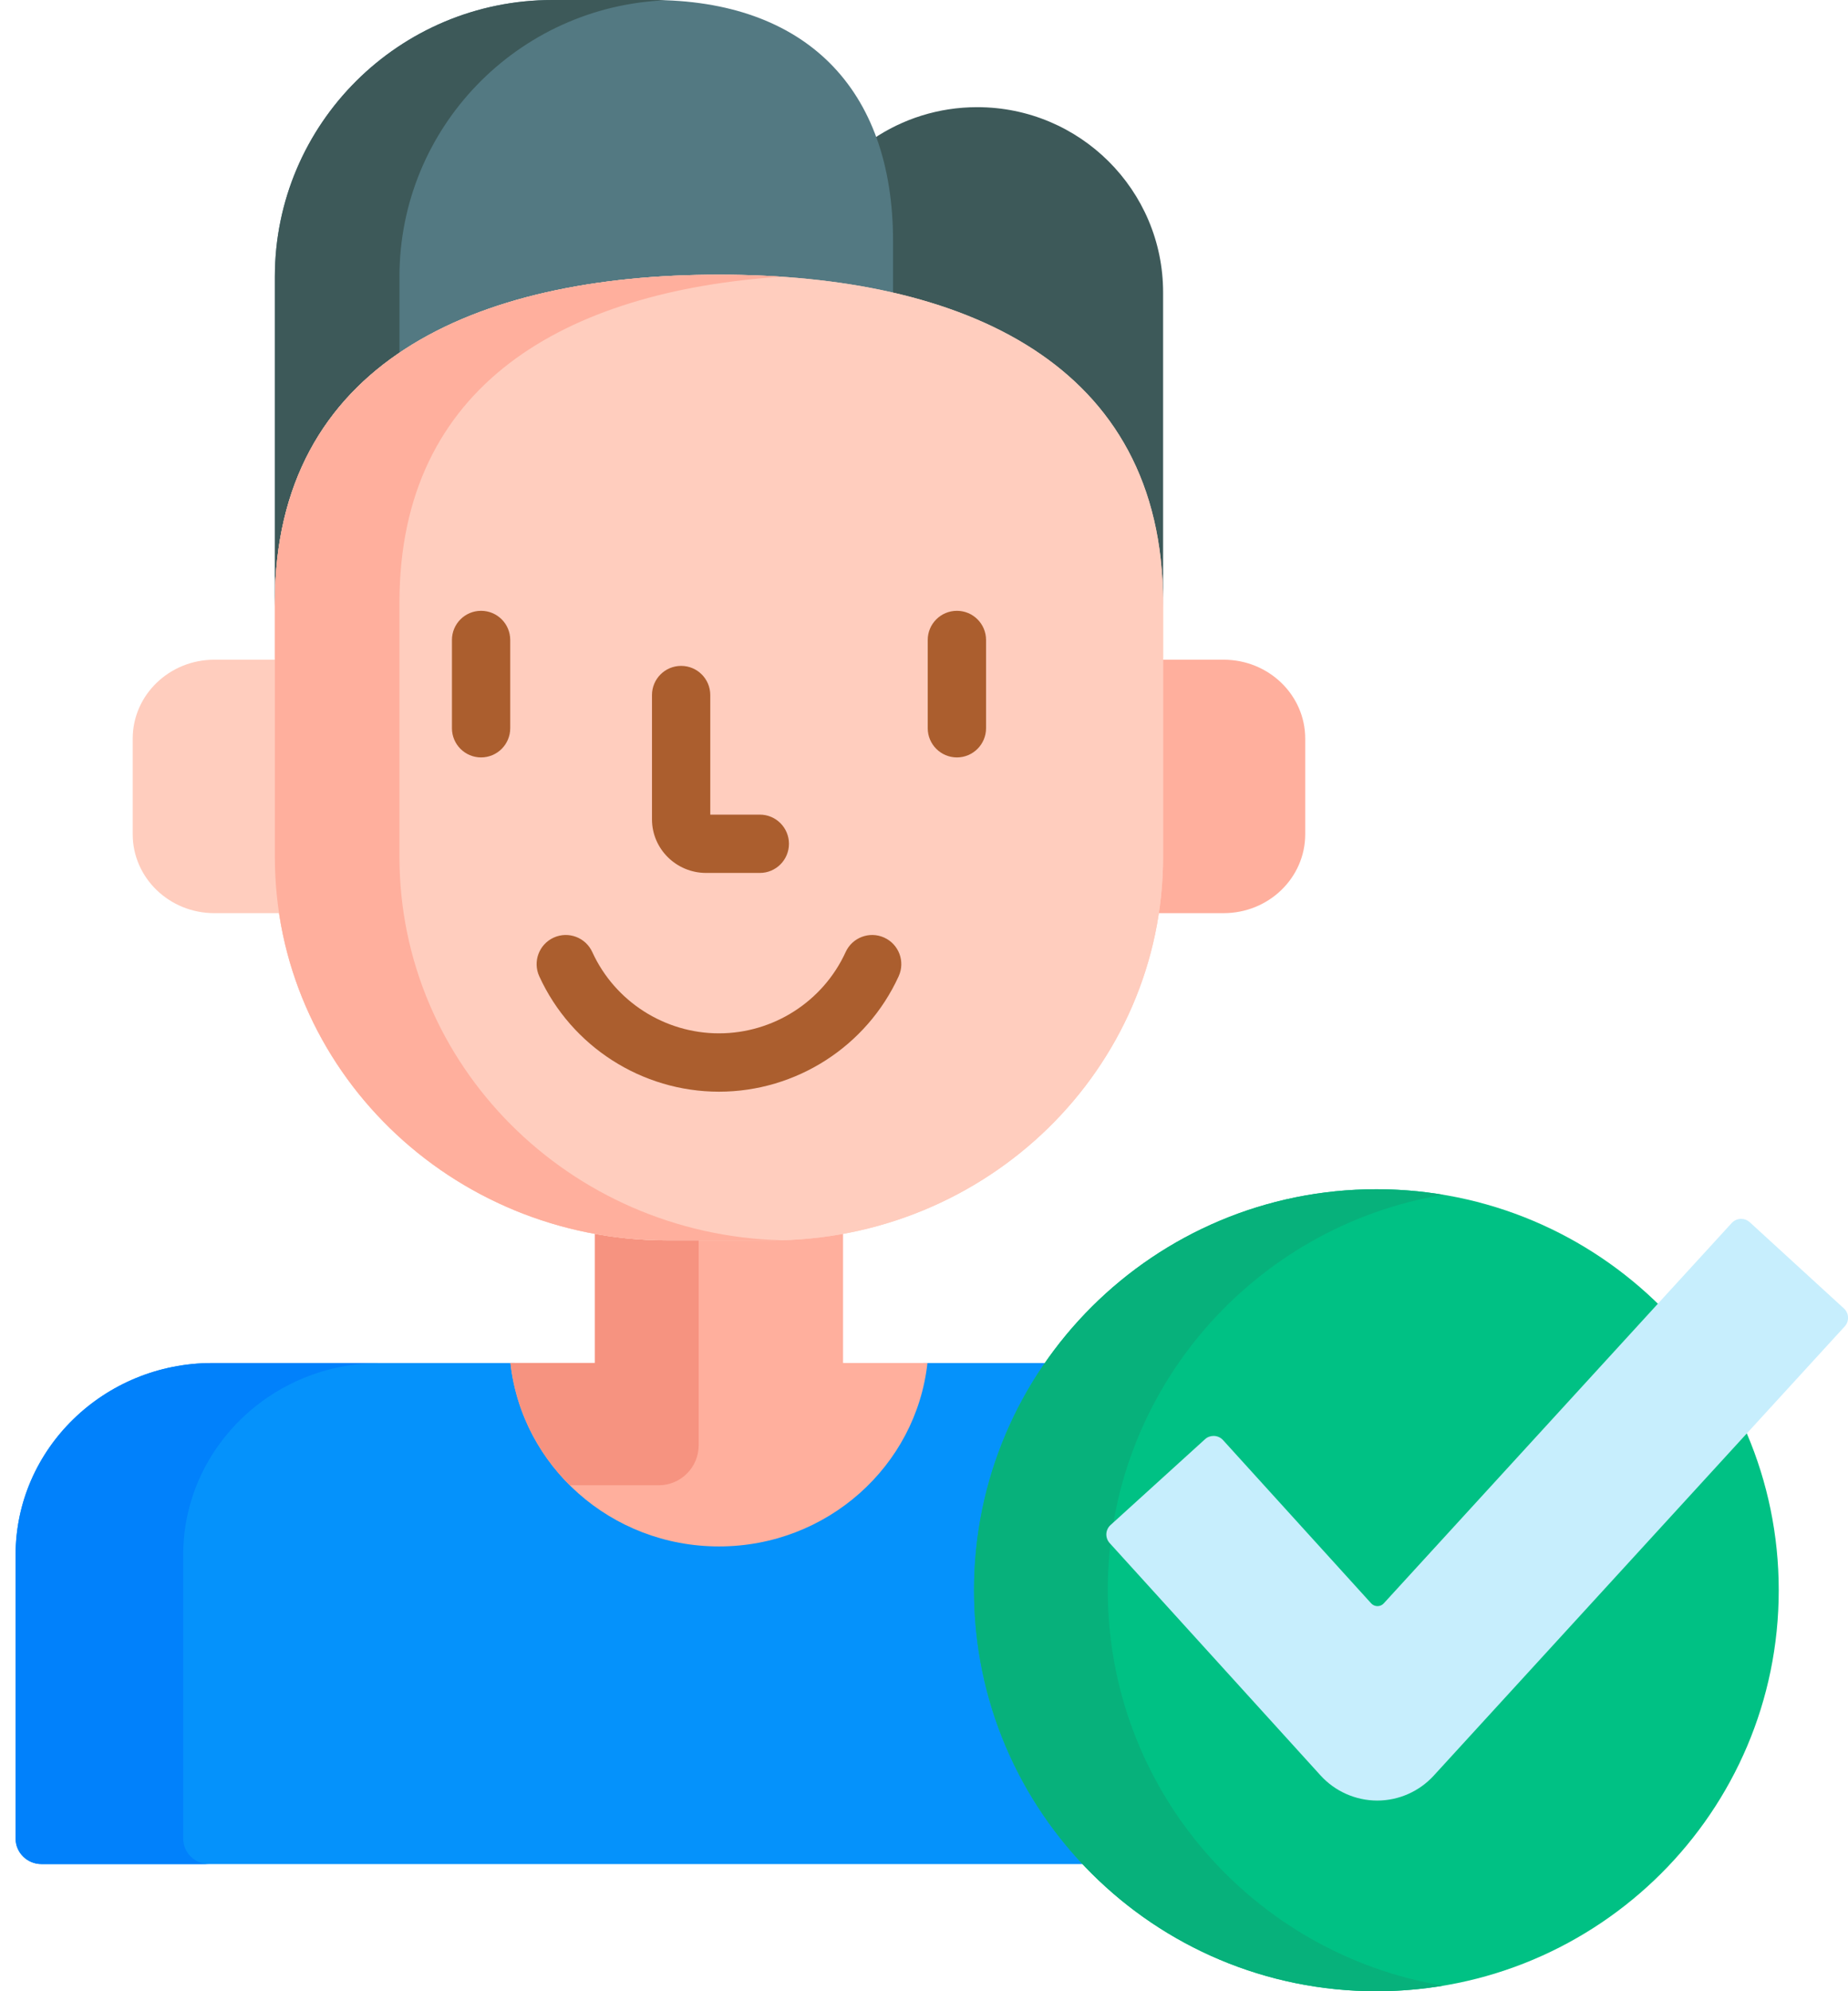 <svg width="52" height="56" viewBox="0 0 52 56" fill="none" xmlns="http://www.w3.org/2000/svg">
<path d="M27.497 3.014C26.407 3.014 25.396 3.346 24.559 3.913C24.862 4.746 25.019 5.704 25.019 6.78V8.321C29.545 9.328 32.728 11.998 32.728 17.062V8.224C32.728 5.346 30.386 3.014 27.497 3.014Z" fill="#3D5959"/>
<path d="M20.231 7.841C21.969 7.841 23.625 8 25.129 8.345V6.78C25.129 2.481 22.656 0 18.34 0H15.549C11.233 0 7.734 3.485 7.734 7.784V17.062C7.734 10.347 13.329 7.841 20.231 7.841Z" fill="#537982"/>
<path d="M11.24 10.036V7.784C11.24 3.594 14.564 0.179 18.729 0.008C18.601 0.003 18.472 0 18.34 0H15.549C11.233 0 7.734 3.485 7.734 7.784V17.062C7.734 13.781 9.07 11.506 11.24 10.036Z" fill="#3D5959"/>
<path d="M28.517 45.383C28.517 42.673 29.553 40.199 31.251 38.333H25.974V38.442C25.601 41.267 23.154 43.382 20.231 43.382C17.308 43.382 14.86 41.267 14.487 38.442V38.333H5.971C2.921 38.333 0.439 40.754 0.439 43.73V51.707C0.439 52.103 0.765 52.424 1.167 52.424H31.242C29.549 50.559 28.517 48.089 28.517 45.383Z" fill="#0592FB"/>
<path d="M5.155 51.707V43.73C5.155 40.754 7.637 38.333 10.687 38.333H5.971C2.921 38.333 0.439 40.754 0.439 43.73V51.707C0.439 52.103 0.765 52.424 1.167 52.424H5.883C5.481 52.424 5.155 52.103 5.155 51.707Z" fill="#0181FB"/>
<path d="M23.722 34.588C23.062 34.71 22.382 34.774 21.686 34.774H18.774C18.079 34.774 17.399 34.71 16.739 34.588V38.332H14.363C14.683 41.233 17.187 43.491 20.23 43.491C23.273 43.491 25.777 41.233 26.097 38.332H23.722V34.588Z" fill="#FFAF9D"/>
<path d="M18.774 34.774C18.079 34.774 17.399 34.71 16.739 34.588V38.332H14.363C14.511 39.667 15.121 40.866 16.034 41.771H18.533C19.155 41.771 19.66 41.267 19.66 40.644V34.774H18.774Z" fill="#F69380"/>
<path d="M7.844 24.099V18.553H6.031C4.763 18.553 3.734 19.547 3.734 20.773V23.461C3.734 24.687 4.763 25.681 6.031 25.681H7.964C7.885 25.165 7.844 24.636 7.844 24.099Z" fill="#FFCDBE"/>
<path d="M34.431 18.553H32.618V24.099C32.618 24.636 32.577 25.165 32.498 25.681H34.431C35.7 25.681 36.727 24.687 36.727 23.461V20.773C36.727 19.547 35.7 18.553 34.431 18.553Z" fill="#FFAF9D"/>
<path d="M20.231 7.725C13.329 7.725 7.734 10.23 7.734 16.946V24.099C7.734 30.055 12.678 34.884 18.775 34.884H21.687C27.784 34.884 32.727 30.055 32.727 24.099V16.946C32.727 10.23 27.133 7.725 20.231 7.725Z" fill="#FFCDBE"/>
<path d="M20.231 7.725C13.329 7.725 7.734 10.23 7.734 16.946V24.099C7.734 30.055 12.678 34.884 18.775 34.884H21.687C27.784 34.884 32.727 30.055 32.727 24.099V16.946C32.727 10.23 27.133 7.725 20.231 7.725Z" fill="#FFCDBE"/>
<path d="M11.24 24.099V16.946C11.24 10.809 15.912 8.188 21.984 7.782C21.411 7.744 20.826 7.725 20.231 7.725C13.329 7.725 7.734 10.23 7.734 16.946V24.099C7.734 30.055 12.678 34.884 18.775 34.884H21.687C21.786 34.884 21.885 34.882 21.984 34.88C16.024 34.726 11.24 29.958 11.24 24.099Z" fill="#FFAF9D"/>
<path d="M21.38 24.55H19.87C19.029 24.55 18.346 23.874 18.346 23.043V19.547C18.346 19.094 18.713 18.727 19.166 18.727C19.619 18.727 19.986 19.094 19.986 19.547V22.91H21.38C21.833 22.91 22.2 23.277 22.2 23.73C22.2 24.183 21.833 24.55 21.38 24.55Z" fill="#AB5E2E"/>
<path d="M13.537 21.301C13.084 21.301 12.717 20.933 12.717 20.48V17.998C12.717 17.545 13.084 17.178 13.537 17.178C13.99 17.178 14.357 17.545 14.357 17.998V20.48C14.357 20.933 13.99 21.301 13.537 21.301Z" fill="#AB5E2E"/>
<path d="M26.926 21.301C26.473 21.301 26.105 20.933 26.105 20.48V17.998C26.105 17.545 26.473 17.178 26.926 17.178C27.379 17.178 27.746 17.545 27.746 17.998V20.48C27.746 20.933 27.379 21.301 26.926 21.301Z" fill="#AB5E2E"/>
<path d="M20.231 30.702C18.059 30.702 16.075 29.428 15.174 27.456C14.986 27.044 15.167 26.558 15.579 26.369C15.992 26.181 16.478 26.363 16.666 26.775C17.301 28.163 18.7 29.061 20.231 29.061C21.762 29.061 23.161 28.164 23.795 26.775C23.983 26.363 24.47 26.181 24.882 26.369C25.294 26.557 25.476 27.044 25.287 27.456C24.387 29.428 22.402 30.702 20.231 30.702Z" fill="#AB5E2E"/>
<path d="M38.73 56C44.982 56 50.051 50.951 50.051 44.722C50.051 38.494 44.982 33.445 38.73 33.445C32.477 33.445 27.408 38.494 27.408 44.722C27.408 50.951 32.477 56 38.73 56Z" fill="#00C184"/>
<path d="M31.171 44.722C31.171 39.133 35.254 34.494 40.611 33.601C39.999 33.499 39.371 33.445 38.73 33.445C32.477 33.445 27.408 38.494 27.408 44.722C27.408 50.951 32.477 56 38.73 56C39.371 56 39.999 55.946 40.611 55.844C35.254 54.951 31.171 50.312 31.171 44.722Z" fill="#07B17B"/>
<path d="M38.748 50.638C38.144 50.636 37.565 50.379 37.158 49.931L31.224 43.396C31.16 43.326 31.127 43.233 31.131 43.138C31.136 43.043 31.178 42.953 31.249 42.889L33.907 40.476C33.975 40.413 34.062 40.383 34.148 40.383C34.245 40.383 34.343 40.422 34.414 40.5L38.583 45.092C38.628 45.141 38.693 45.17 38.76 45.17C38.827 45.17 38.892 45.142 38.937 45.092L48.728 34.395C48.793 34.325 48.882 34.283 48.977 34.279C48.983 34.278 48.988 34.278 48.993 34.278C49.083 34.278 49.169 34.312 49.236 34.373L51.884 36.797C52.031 36.931 52.041 37.158 51.907 37.304L40.342 49.938C39.935 50.383 39.356 50.638 38.753 50.638H38.748V50.638Z" fill="#C7EEFD"/>
</svg>
